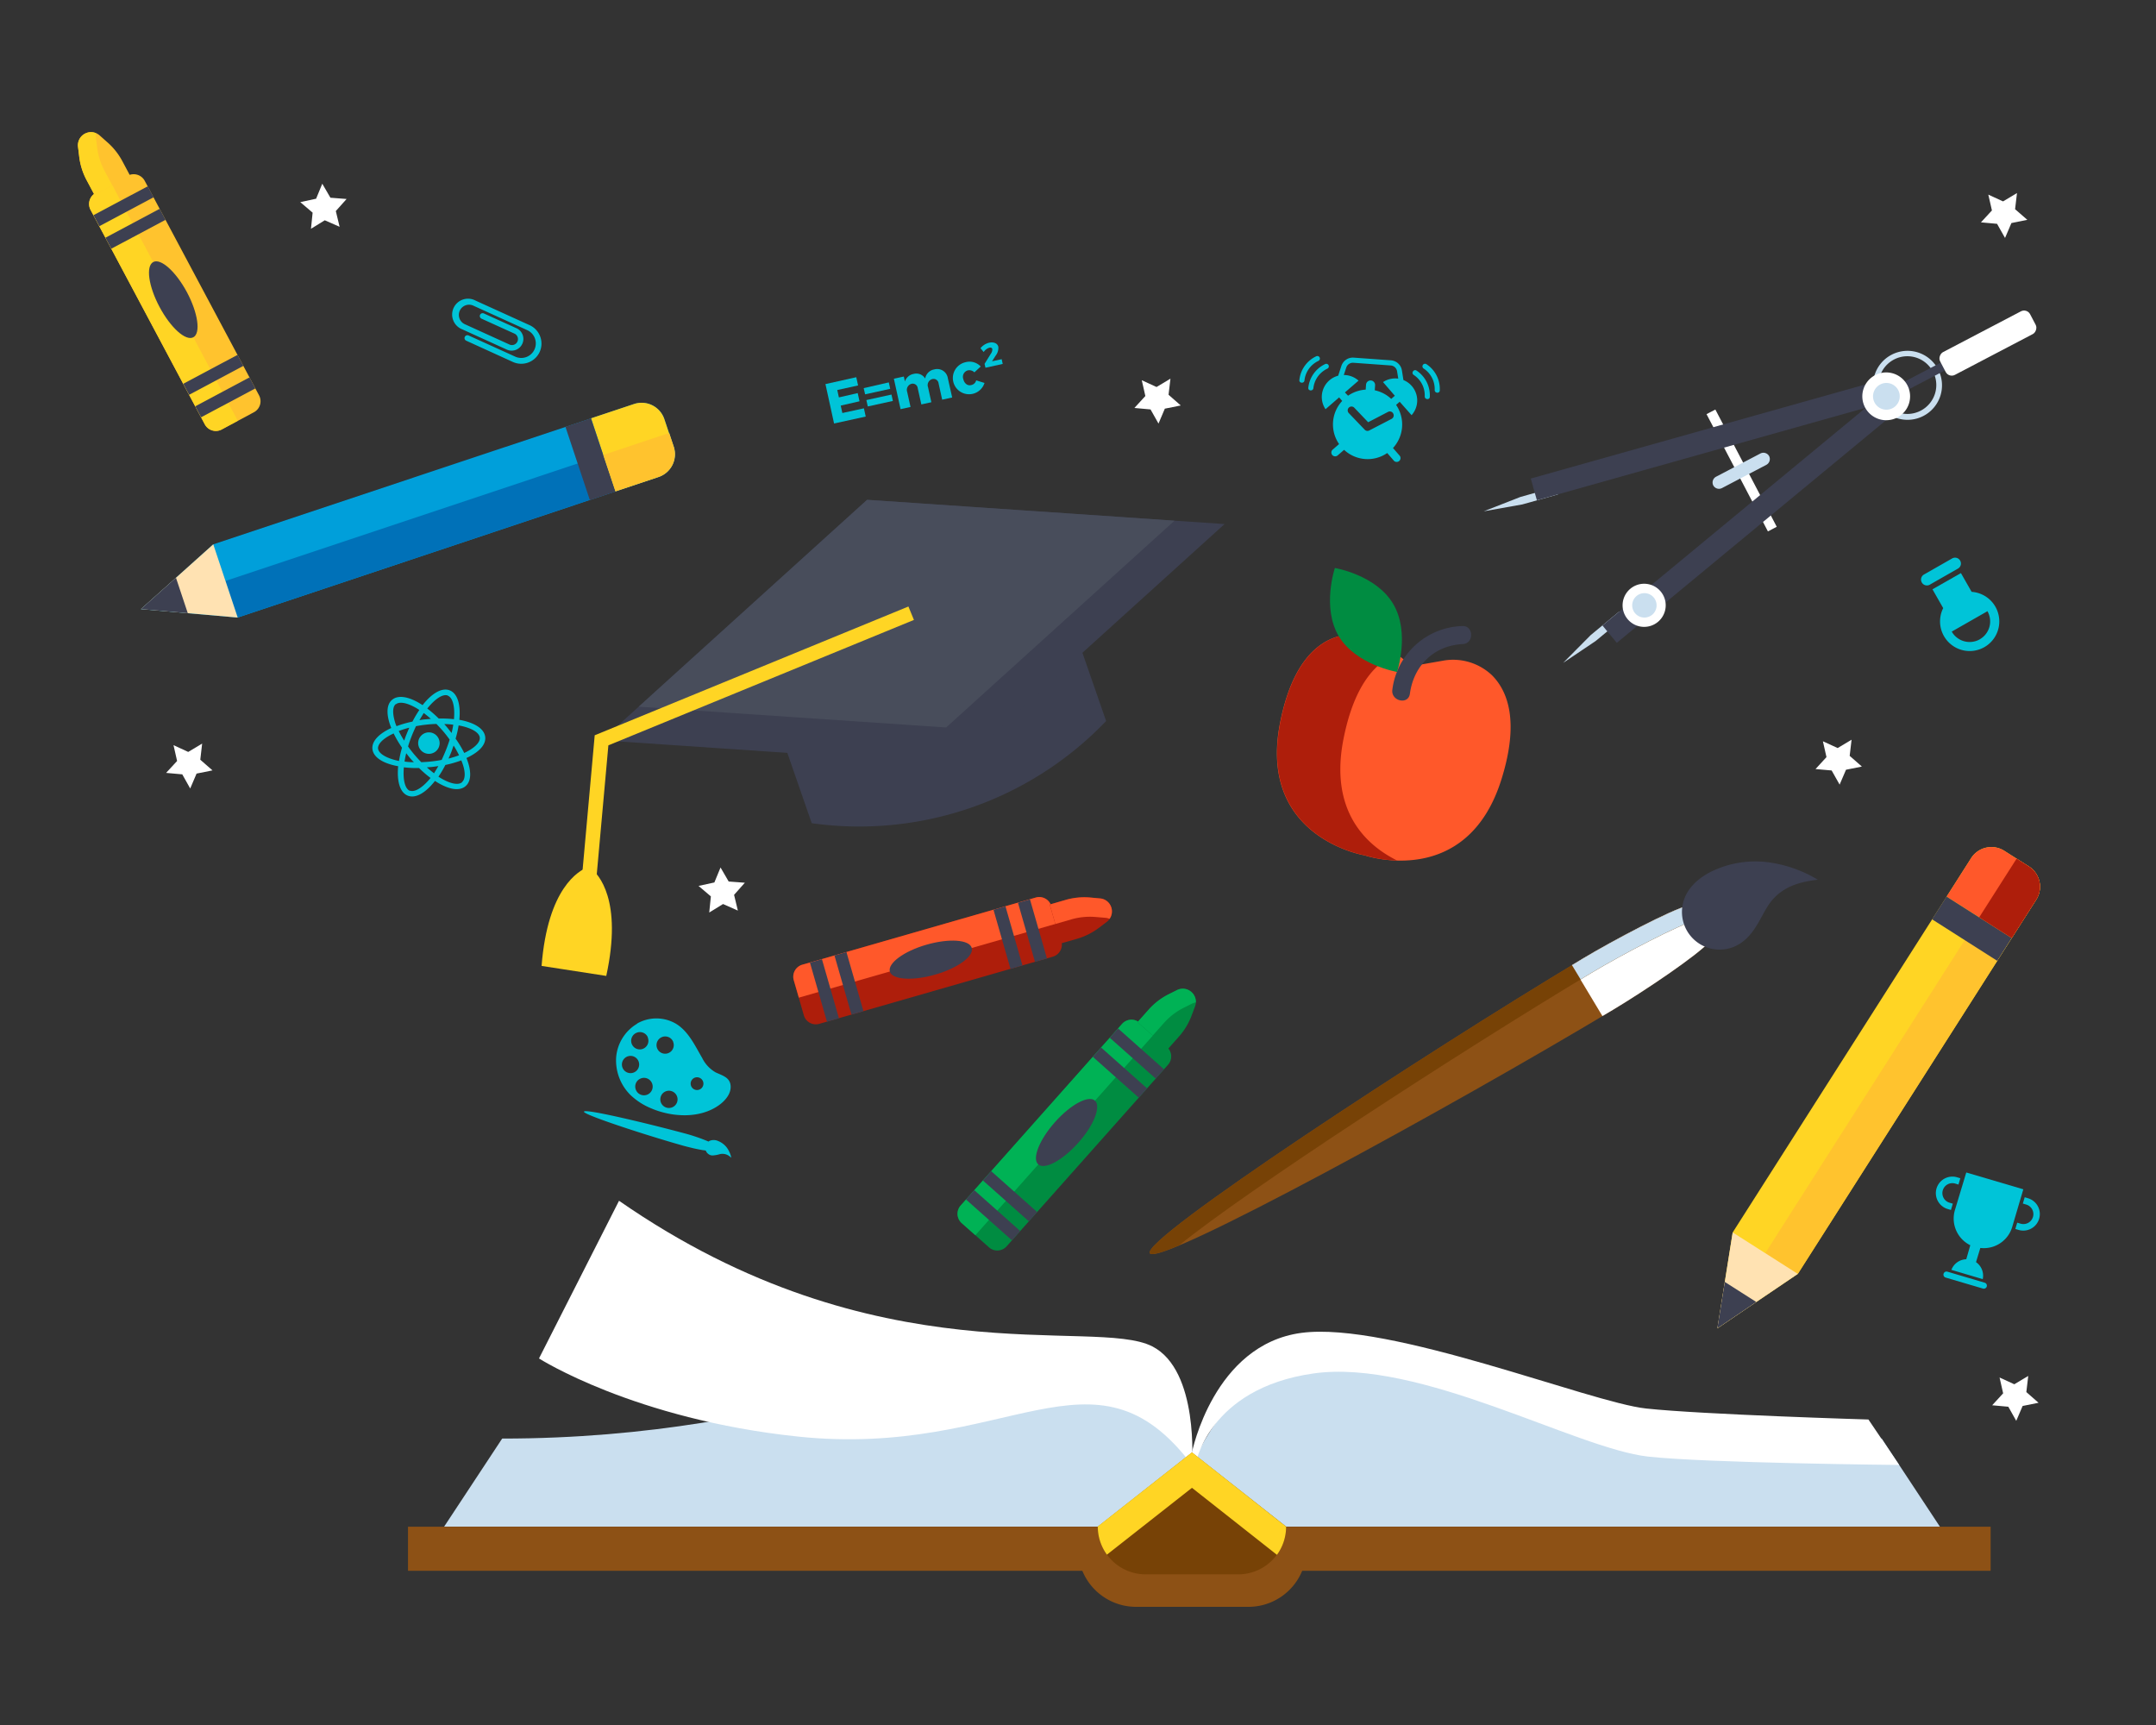 <svg xmlns="http://www.w3.org/2000/svg" viewBox="0 0 500 400"><rect x="0" y="0" width="500" height="400" fill="#333333" stroke="none"/><defs><style>.cls-1{isolation:isolate;}.cls-2{fill:#ffd524;}.cls-3{fill:#ffc32e;}.cls-4{fill:#ffe2b2;}.cls-5{fill:#3d4051;}.cls-6{fill:#ff582a;}.cls-7{fill:#ae1e0b;}.cls-8{fill:#009fda;}.cls-9{fill:#0071b8;}.cls-10{fill:#484d5b;}.cls-11{fill:#cadfef;}.cls-12{fill:#fff;}.cls-13{fill:#8d5115;}.cls-14{fill:#774206;}.cls-15{mix-blend-mode:multiply;}.cls-16{fill:#00c4d8;}.cls-17{fill:#008c41;}.cls-18{fill:#00b255;}</style></defs><title>education</title><g class="cls-1"><g id="OBJECTS"><path class="cls-2" d="M401.83,285.78,457.12,199a5.58,5.58,0,0,1,7.7-1.71l5.7,3.63a5.58,5.58,0,0,1,1.7,7.7L416.93,295.4l-9.63,6.51-9,6.11L400,297.26Z"/><path class="cls-3" d="M409.38,290.59l58.29-91.48,2.85,1.81a5.58,5.58,0,0,1,1.7,7.7L416.93,295.4Z"/><polygon class="cls-4" points="401.83 285.78 416.93 295.4 407.3 301.91 398.27 308.02 400 297.26 401.83 285.78"/><polygon class="cls-5" points="400 297.26 407.3 301.91 398.27 308.02 400 297.26"/><path class="cls-6" d="M451.45,207.9l5.67-8.9a5.58,5.58,0,0,1,7.7-1.71l5.7,3.63a5.58,5.58,0,0,1,1.7,7.7l-5.67,8.9Z"/><rect class="cls-5" x="448.37" y="212.22" width="17.91" height="6.25" transform="translate(727.3 642.69) rotate(-147.5)"/><path class="cls-7" d="M459,212.71l8.67-13.6,2.85,1.81a5.58,5.58,0,0,1,1.7,7.7l-5.67,8.9Z"/><path class="cls-8" d="M49.46,126.22l97.62-32.54a5.56,5.56,0,0,1,7,3.52l2.14,6.41a5.57,5.57,0,0,1-3.53,7L55.12,143.2l-11.57-1-10.87-.95L40.81,134Z"/><path class="cls-9" d="M52.29,134.71,155.2,100.4l1.07,3.21a5.57,5.57,0,0,1-3.53,7L55.12,143.2Z"/><polygon class="cls-4" points="49.46 126.22 55.12 143.2 43.55 142.19 32.68 141.24 40.81 133.97 49.46 126.22"/><polygon class="cls-5" points="40.81 133.97 43.55 142.19 32.68 141.24 40.81 133.97"/><path class="cls-2" d="M137.07,97l10-3.33a5.56,5.56,0,0,1,7,3.52l2.14,6.41a5.57,5.57,0,0,1-3.53,7l-10,3.34Z"/><rect class="cls-5" x="127.99" y="103.37" width="17.91" height="6.25" transform="translate(79.22 270.08) rotate(-108.44)"/><path class="cls-3" d="M139.9,105.5l15.3-5.1,1.07,3.21a5.57,5.57,0,0,1-3.53,7l-10,3.34Z"/><path class="cls-5" d="M244.56,132.73,176.18,156.1l12.07,34.79a79.29,79.29,0,0,0,68.27-23.69Z"/><polygon class="cls-5" points="283.99 121.52 222.4 177.28 139.51 171.66 148.13 163.87 152.77 159.66 201.09 115.9 266.13 120.31 272.38 120.74 283.99 121.52"/><polygon class="cls-10" points="272.38 120.74 219.42 168.69 148.13 163.87 152.77 159.66 201.09 115.9 266.13 120.31 272.38 120.74"/><polygon class="cls-2" points="136.89 219.45 133.54 219.15 137.92 170.5 210.67 140.64 211.95 143.75 141.09 172.83 136.89 219.45"/><path class="cls-2" d="M137,201.31l-.69-.22c-2.07.79-9.29,4.81-10.71,22.89l15,2.32C144.44,208.66,138.77,202.7,137,201.31Z"/><path class="cls-11" d="M435.28,93.05a8,8,0,1,1,10.82,3.38A8,8,0,0,1,435.28,93.05Zm13-6.83a6.69,6.69,0,1,0-2.83,9A6.7,6.7,0,0,0,448.31,86.22Z"/><rect class="cls-12" x="388.59" y="107.93" width="30.69" height="2.31" transform="translate(313.15 -299.35) rotate(62.36)"/><polygon class="cls-11" points="368.91 147.26 362.51 153.71 370.05 148.64 376.66 143.18 375.52 141.8 368.91 147.26"/><rect class="cls-5" x="363.69" y="117.76" width="83.71" height="5.23" transform="translate(16.28 286) rotate(-39.58)"/><path class="cls-12" d="M384.5,144.2a5,5,0,1,1,.67-7A5,5,0,0,1,384.5,144.2Z"/><path class="cls-11" d="M383.15,142.56a2.83,2.83,0,1,1,.38-4A2.84,2.84,0,0,1,383.15,142.56Z"/><polygon class="cls-11" points="353.04 116.97 344.1 118.56 352.56 115.25 360.81 112.92 361.3 114.65 353.04 116.97"/><rect class="cls-5" x="354.15" y="99.55" width="83.71" height="5.23" transform="translate(-12.87 111.03) rotate(-15.71)"/><rect class="cls-5" x="439.41" y="86.11" width="14.31" height="2.04" transform="translate(10.55 217.15) rotate(-27.65)"/><path class="cls-11" d="M397.32,112.55h0a1.52,1.52,0,0,1,.64-2l10.33-5.41a1.52,1.52,0,0,1,2,.64h0a1.52,1.52,0,0,1-.64,2l-10.33,5.41A1.51,1.51,0,0,1,397.32,112.55Z"/><path class="cls-12" d="M440,96.81a5.54,5.54,0,1,1,2.34-7.48A5.54,5.54,0,0,1,440,96.81Z"/><path class="cls-11" d="M438.91,94.65a3.1,3.1,0,1,1,1.31-4.19A3.11,3.11,0,0,1,438.91,94.65Z"/><rect class="cls-12" x="458.03" y="67.79" width="5.95" height="23.56" rx="1.58" transform="translate(317.64 -365.75) rotate(62.36)"/><path class="cls-11" d="M276.43,339.7s-10.37-25-30.82-27.34-60.39,21.22-129.15,21.22L103,354H276.43Z"/><path class="cls-12" d="M276.43,339.7s1.71-21.92-9.21-27.5c-13.54-6.91-63.65,7.9-123.66-33.76L125,315s22,14.12,60.09,18.12C233.69,338.22,253.66,309.49,276.43,339.7Z"/><path class="cls-11" d="M276.43,339.7s10.37-25,30.81-27.34,60.4,21.22,129.16,21.22L449.88,354H276.43Z"/><path class="cls-12" d="M276.43,336.77s5-25,25.4-27.7,66.9,16.14,79.91,17.54,51.57,2.55,51.57,2.55l7.13,10.54s-44.65-.43-58.23-1.94c-16.73-1.86-53-22.77-77.59-19.28s-27.41,21.24-27.41,21.24Z"/><rect class="cls-13" x="94.62" y="354.02" width="367.03" height="10.22"/><path class="cls-13" d="M289.44,372.6h-26A13.47,13.47,0,0,1,250,359.13h53A13.47,13.47,0,0,1,289.44,372.6Z"/><path class="cls-14" d="M287.16,365.07H265.71A11.1,11.1,0,0,1,254.6,354h0l21.83-17.19L298.27,354h0A11.11,11.11,0,0,1,287.16,365.07Z"/><path class="cls-2" d="M298.26,354a11.06,11.06,0,0,1-2.12,6.54L276.43,345,256.71,360.5a11.06,11.06,0,0,1-2.12-6.54l21.84-17.19Z"/><g class="cls-15"><path class="cls-16" d="M125.16,81.6a4.7,4.7,0,0,1-6.22,2.33L108.12,79a.66.66,0,0,1,.55-1.21l10.82,4.91a3.37,3.37,0,0,0,2.79-6.14l-12.5-5.68a2.36,2.36,0,0,0-2,4.29l10.33,4.7A1.39,1.39,0,0,0,120,79.2a1.4,1.4,0,0,0-.69-1.84l-7.65-3.47a.67.67,0,0,1-.33-.88.67.67,0,0,1,.88-.33l7.65,3.47a2.72,2.72,0,0,1-2.25,4.95l-10.33-4.7a3.68,3.68,0,1,1,3-6.7l12.5,5.68A4.7,4.7,0,0,1,125.16,81.6Z"/></g><g class="cls-15"><path class="cls-16" d="M108.18,175.77c.25-.12.51-.24.75-.37,2.49-1.31,3.77-2.9,3.6-4.49-.21-1.95-2.5-3.36-6-4,.34-3.5-.41-6.1-2.22-6.82s-4.14.65-6.31,3.42c-2.94-1.94-5.59-2.49-7.07-1.23-1.22,1-1.39,3.08-.48,5.75a8.21,8.21,0,0,0,.29.78c-2.87,1.32-4.56,3.07-4.37,4.89.15,1.36,1.33,2.47,3.22,3.22a13.85,13.85,0,0,0,2.75.75c-.33,3.51.41,6.11,2.23,6.83s4.14-.65,6.31-3.42a13.89,13.89,0,0,0,2.52,1.35c1.89.76,3.5.77,4.55-.12C109.37,181.13,109.35,178.7,108.18,175.77Zm.69-6.87c1.45.57,2.31,1.33,2.4,2.14.1,1-1,2.2-2.94,3.23-.21.12-.44.22-.67.33a25.16,25.16,0,0,0-2-3.32,24.17,24.17,0,0,0,.7-3.06A12.67,12.67,0,0,1,108.87,168.9Zm-8.94,7.68c-.77.09-1.51.13-2.23.16-.51-.51-1-1.06-1.51-1.65s-1.08-1.32-1.56-2c.24-.78.52-1.57.84-2.39s.67-1.59,1-2.31c.8-.15,1.64-.28,2.51-.37s1.51-.13,2.23-.15c.5.51,1,1.05,1.51,1.64s1.09,1.33,1.56,2c-.24.78-.52,1.57-.85,2.39s-.67,1.59-1,2.31C101.62,176.37,100.78,176.49,99.93,176.58Zm1.73,1.06c-.34.59-.69,1.15-1,1.67-.55-.41-1.1-.86-1.66-1.37l1.1-.09C100.6,177.79,101.14,177.72,101.66,177.64Zm-5.71-.9q-1.12,0-2.13-.15a19.42,19.42,0,0,1,.39-1.93c.32.42.65.84,1,1.26S95.71,176.47,96,176.74Zm-2.22-5a23.11,23.11,0,0,1-1.26-2.23,22.15,22.15,0,0,1,2.45-.77c-.22.49-.43,1-.63,1.49S93.9,171.25,93.73,171.75ZM97.27,167c.35-.59.69-1.15,1-1.66q.81.6,1.65,1.35l-1.1.1C98.33,166.82,97.8,166.89,97.27,167Zm5.72.9q1.13,0,2.13.15c-.1.62-.23,1.26-.39,1.93-.32-.42-.66-.84-1-1.26S103.23,168.14,103,167.87Zm2.22,5a20.57,20.57,0,0,1,1.25,2.24,22.06,22.06,0,0,1-2.45.76c.22-.48.44-1,.64-1.49S105,173.36,105.21,172.86Zm-1.34-11.57c1.11.44,1.67,2.5,1.41,5.44a26.56,26.56,0,0,0-3.53-.15,26.08,26.08,0,0,0-2.66-2.32C100.93,162,102.75,160.84,103.87,161.29Zm-12.09,2c.62-.53,1.77-.49,3.21.09a12.63,12.63,0,0,1,2.26,1.21,27.12,27.12,0,0,0-1.6,2.7,24.61,24.61,0,0,0-3.7,1.06c-.1-.24-.19-.47-.27-.7C91,165.52,91,163.93,91.78,163.27Zm-4.11,10.3c-.12-1.12,1.23-2.46,3.62-3.56a25.58,25.58,0,0,0,1.94,3.31,28.53,28.53,0,0,0-.7,3.08C89.63,175.85,87.8,174.76,87.67,173.57Zm7.4,9.76c-1.12-.45-1.67-2.51-1.41-5.46a24.77,24.77,0,0,0,3.52.16,26,26,0,0,0,2.67,2.31C98,182.66,96.19,183.77,95.07,183.33Zm12.08-2c-.91.78-3,.31-5.47-1.29a25.69,25.69,0,0,0,1.61-2.72,25,25,0,0,0,3.69-1.06C108,178.72,108,180.62,107.15,181.34Z"/><path class="cls-16" d="M100.39,170a2.49,2.49,0,1,0,1.39,3.24A2.5,2.5,0,0,0,100.39,170Z"/></g><g class="cls-15"><path class="cls-16" d="M453.36,280.62a6.9,6.9,0,0,0,3.57,8.13L456,292a3.81,3.81,0,0,0-3.45,2.46l7.27,2.15a3.82,3.82,0,0,0-1.56-3.94l1-3.29a6.87,6.87,0,0,0,7.4-4.89l2.57-8.71-13.23-3.9Z"/><path class="cls-16" d="M460.31,297.45l-8.69-2.57a.71.71,0,1,0-.4,1.37l8.69,2.56a.71.71,0,0,0,.4-1.36Z"/><path class="cls-16" d="M449.1,275.59a3.84,3.84,0,0,0,2.59,4.76l.76.22.43-1.46-.76-.22a2.31,2.31,0,0,1,1.31-4.44l.76.23.43-1.46-.76-.23A3.84,3.84,0,0,0,449.1,275.59Z"/><path class="cls-16" d="M470.31,277.85l-.76-.23-.43,1.46.76.23a2.31,2.31,0,1,1-1.31,4.43l-.76-.22-.43,1.46.76.22a3.83,3.83,0,1,0,2.17-7.35Z"/></g><g class="cls-15"><path class="cls-16" d="M457.24,137.24l-2.48-4.35-6.6,3.76,2.49,4.36a6.87,6.87,0,1,0,6.59-3.77Zm1.91,11a4.78,4.78,0,0,1-6.52-1.78.06.06,0,0,0,0,0l8.28-4.73,0,0A4.77,4.77,0,0,1,459.15,148.23Z"/><path class="cls-16" d="M447.62,135.53l6.46-3.69a1.34,1.34,0,0,0,.5-1.84,1.36,1.36,0,0,0-1.85-.51l-6.45,3.68a1.36,1.36,0,1,0,1.34,2.36Z"/></g><g class="cls-15"><path class="cls-16" d="M327.36,96.27a5.1,5.1,0,0,0-1.89-8.14l-.35-2.22a2.79,2.79,0,0,0-2.57-2.36l-8.6-.62a2.8,2.8,0,0,0-2.87,1.93l-.74,2.26a5.1,5.1,0,0,0-2.94,7.77l3.16-2.74.71.82a8,8,0,0,0-.72,10l-1.49,1.29a.89.89,0,0,0-.09,1.25.88.88,0,0,0,1.25.09l1.49-1.29a8,8,0,0,0,10,.74l1.47,1.69a.89.89,0,1,0,1.34-1.16l-1.47-1.69a8.05,8.05,0,0,0,.72-10l.83-.73Zm-4.61.85-5.21,2.7a.87.87,0,0,1-.47.1.91.91,0,0,1-.58-.28l-3.69-3.85a.91.91,0,0,1,0-1.26.89.89,0,0,1,1.26,0l3.23,3.38,4.61-2.4a.88.88,0,0,1,1.2.38A.9.9,0,0,1,322.75,97.12Zm-2-8.51,2.73,3.16-.84.73a8,8,0,0,0-3.82-2l.08-1.15a1.05,1.05,0,1,0-2.1-.15l-.08,1.15a8,8,0,0,0-4.09,1.41L311.9,91l3.16-2.74a5.13,5.13,0,0,0-3.42-1.3l.57-1.72a1.62,1.62,0,0,1,1.66-1.12l8.59.62A1.62,1.62,0,0,1,324,86.1l.27,1.7A5.08,5.08,0,0,0,320.73,88.61Z"/><path class="cls-16" d="M328.51,85.93c-.64-.42-1.31.56-.67,1a5.66,5.66,0,0,1,2.57,5c0,.76,1.15.85,1.18.09A6.9,6.9,0,0,0,328.51,85.93Z"/><path class="cls-16" d="M330.81,84.45a.59.59,0,0,0-.66,1,5.7,5.7,0,0,1,2.57,5c0,.76,1.15.85,1.18.08A6.87,6.87,0,0,0,330.81,84.45Z"/><path class="cls-16" d="M307.32,84.42a.59.59,0,0,1,.52,1.06A5.68,5.68,0,0,0,304.59,90c-.08.76-1.26.68-1.18-.08A6.87,6.87,0,0,1,307.32,84.42Z"/><path class="cls-16" d="M305.24,82.62a.59.59,0,0,1,.53,1.06,5.68,5.68,0,0,0-3.25,4.54c-.08.75-1.27.67-1.18-.09A6.86,6.86,0,0,1,305.24,82.62Z"/></g><g class="cls-15"><path class="cls-16" d="M198.58,87.47l.42,1.91-4.83,1.06.38,1.71,4.36-1,.42,1.9-4.36,1,.38,1.72,5-1.09.42,1.91-7.34,1.61-2-9.14Z"/><path class="cls-16" d="M206.12,88.67l.33,1.49-5.82,1.28L200.3,90Zm.62,2.82.33,1.48-5.82,1.28-.33-1.48Z"/><path class="cls-16" d="M219.82,87.72l1,4.45-2.32.51-.83-3.78a1.17,1.17,0,0,0-1.45-1,1.44,1.44,0,0,0-1,1.88l.77,3.49-2.32.51L212.83,90a1.16,1.16,0,0,0-1.44-1,1.45,1.45,0,0,0-1,1.89l.77,3.48-2.31.51-1.55-7.06,2.31-.51.25,1.16a2.59,2.59,0,0,1,2-1.76,2.4,2.4,0,0,1,2.7,1.07,2.57,2.57,0,0,1,2.12-2.12A2.5,2.5,0,0,1,219.82,87.72Z"/><path class="cls-16" d="M224.4,85.9a1.54,1.54,0,0,0-1,2c.23,1,.95,1.59,1.78,1.4a1.48,1.48,0,0,0,1.21-1.1l1.93.6a3.76,3.76,0,1,1-4.4-4.81,3.54,3.54,0,0,1,3.52,1l-1.47,1.35A1.65,1.65,0,0,0,224.4,85.9Z"/><path class="cls-16" d="M230.13,80.94c-.07-.28-.32-.4-.7-.31a2.45,2.45,0,0,0-1.3,1l-.74-.89a3.66,3.66,0,0,1,2-1.27c1.06-.24,2,.15,2.14,1a2.93,2.93,0,0,1-.63,2l-.84,1.31,2.24-.49.24,1.1-4,.88-.21-.9,1.48-2.38A1.66,1.66,0,0,0,230.13,80.94Z"/></g><g class="cls-15"><path class="cls-16" d="M147.75,237.39a10,10,0,0,0-4.86,7.82,11.31,11.31,0,0,0,3.31,8.69A15.4,15.4,0,0,0,151,257c4.86,2.09,11.37,2.46,15.82-.79,1.37-1,2.75-2.59,2.62-4.42-.14-2-2-2.41-3.49-3.13a7.83,7.83,0,0,1-3.1-3.32c-1.68-2.88-3.16-6.12-6-7.9a9,9,0,0,0-9.11-.09Zm8.15,19.38a2,2,0,1,1,1.07-2.64A2,2,0,0,1,155.9,256.77Zm7.16-5.95a1.48,1.48,0,1,1-1.86-.95A1.49,1.49,0,0,1,163.06,250.82Zm-11.86.35a2,2,0,0,1-3.71,1.59,2,2,0,0,1,1.07-2.66A2,2,0,0,1,151.2,251.17ZM147,248.69a2,2,0,1,1,1.06-2.65A2,2,0,0,1,147,248.69Zm9.1-7.12a2,2,0,1,1-2.65-1.06A2,2,0,0,1,156.12,241.57Zm-5.88-1a2,2,0,1,1-2.65-1.06A2,2,0,0,1,150.24,240.52Z"/><path class="cls-16" d="M135.43,257.77s0,0,0,.07l0,0a.3.3,0,0,0,.08.08l0,0,.15.11.11.06.1.05.16.09h0c2.94,1.46,14.67,5.24,22,7.32h0l.53.15h0c.51.14,1.15.3,1.82.46.39.1.8.19,1.2.27l.39.08,1.07.2c.21,0,.41.06.58.07h.05a1.77,1.77,0,0,0,1.34,1.14,3,3,0,0,0,.41,0,7.71,7.71,0,0,0,1.59-.31,2.66,2.66,0,0,1,2.22.55l.11.08.26.22a6.16,6.16,0,0,0-1-2.29,4.71,4.71,0,0,0-2.11-1.61,2.5,2.5,0,0,0-1.82-.06,1.88,1.88,0,0,0-.37.21c-.38-.18-1-.42-1.63-.66-1.11-.41-2.43-.84-3.35-1.09C151,260.7,135.64,257,135.43,257.77Z"/></g><polygon class="cls-12" points="80.38 46.14 77.88 48.94 78.76 52.59 75.32 51.08 72.12 53.05 72.5 49.31 69.64 46.87 73.31 46.08 74.74 42.6 76.63 45.85 80.38 46.14"/><polygon class="cls-12" points="172.74 204.69 170.24 207.5 171.12 211.15 167.68 209.63 164.48 211.6 164.86 207.86 162 205.43 165.67 204.63 167.1 201.16 168.99 204.41 172.74 204.69"/><polygon class="cls-12" points="273.83 94.02 270.14 94.76 268.67 98.22 266.82 94.94 263.08 94.6 265.62 91.83 264.79 88.17 268.21 89.74 271.44 87.81 271 91.54 273.83 94.02"/><polygon class="cls-12" points="470.16 50.98 466.47 51.72 464.99 55.18 463.14 51.9 459.4 51.56 461.95 48.8 461.11 45.13 464.53 46.7 467.76 44.77 467.32 48.51 470.16 50.98"/><polygon class="cls-12" points="431.79 177.75 428.11 178.49 426.63 181.94 424.78 178.66 421.04 178.33 423.58 175.56 422.75 171.89 426.17 173.46 429.4 171.53 428.96 175.27 431.79 177.75"/><polygon class="cls-12" points="472.76 325.28 469.07 326.02 467.59 329.47 465.75 326.2 462.01 325.86 464.55 323.09 463.72 319.42 467.14 320.99 470.37 319.06 469.93 322.8 472.76 325.28"/><polygon class="cls-12" points="49.28 178.64 45.59 179.38 44.11 182.84 42.27 179.56 38.52 179.22 41.07 176.46 40.24 172.79 43.65 174.36 46.88 172.43 46.45 176.17 49.28 178.64"/><path class="cls-6" d="M334.5,153.23l-7,1.22-5.59-4.38a13.07,13.07,0,0,0-11.85-2.42c-4.91,1.53-10.49,6.41-13.17,19.82-5.36,26.81,19.58,30.87,19.58,30.87s23.89,8.22,31.85-18c4-13.08,1.37-20-2.23-23.68A13.1,13.1,0,0,0,334.5,153.23Z"/><path class="cls-7" d="M324,199.53a27.52,27.52,0,0,1-7.5-1.2s-24.93-4.06-19.57-30.86c2.68-13.42,8.26-18.28,13.16-19.82a13.1,13.1,0,0,1,11.86,2.42l2,1.57c-4.68,1.8-9.8,6.84-12.34,19.52C308.15,188.27,317.07,196.11,324,199.53Z"/><path class="cls-5" d="M339.09,145.17a16.86,16.86,0,0,0-16.19,14.76c-.36,2.64,3.71,3.61,4.07.93.89-6.53,5.59-11.17,12.26-11.51C341.91,149.22,341.78,145,339.09,145.17Z"/><path class="cls-17" d="M323.07,140c4,6.65.92,15.81.92,15.81s-9.53-1.63-13.51-8.28-.91-15.82-.91-15.82S319.09,133.29,323.07,140Z"/><path class="cls-13" d="M391.64,209.94c-4.06,1-17.46,8.09-24.64,12.4-37,22.19-102.3,65-100.34,68.27s70.45-34.26,107.43-56.46c7.18-4.31,19.64-12.63,22.52-15.92Z"/><path class="cls-12" d="M374.09,234.15c7.18-4.31,19.64-12.63,22.52-15.92l-5-8.29c-4.06,1-17.46,8.09-24.64,12.4l-2.44,1.47,7.09,11.8Z"/><path class="cls-14" d="M273.42,288.81c-4,1.67-6.42,2.37-6.76,1.8-2-3.27,63.37-46.09,100.33-68.28,7.19-4.31,20.59-11.34,24.64-12.39l2,3.32c-4.05,1.05-17.45,8.07-24.64,12.39C338.56,243.91,288.94,276.13,273.42,288.81Z"/><path class="cls-11" d="M393.62,213.25c-4.06,1.06-17.45,8.08-24.65,12.4l-2.41,1.46-2-3.3,2.41-1.47c7.2-4.31,20.6-11.36,24.65-12.4Z"/><path class="cls-5" d="M391.12,215.63a8.75,8.75,0,0,1-.49-7.25c1-2.78,3.58-5,6.4-6.35a23.25,23.25,0,0,1,12.91-2.1A29.88,29.88,0,0,1,421.58,204c-.57.06-1.12.13-1.67.22l-.66.12c-3.94.74-7.22,2.38-9.47,6.07-1.38,2.29-2.43,4.77-4.31,6.77a9.58,9.58,0,0,1-1.5,1.32A8.73,8.73,0,0,1,391.12,215.63Z"/><path class="cls-3" d="M33.6,42,60.08,91.68a2.89,2.89,0,0,1-1.21,3.92l-7.45,4a2.89,2.89,0,0,1-3.92-1.19L21,48.66a2.91,2.91,0,0,1,1.2-3.93l7.45-4A2.91,2.91,0,0,1,33.6,42Z"/><path class="cls-2" d="M22.21,44.73A2.92,2.92,0,0,0,21,48.66L47.49,98.38a2.91,2.91,0,0,0,3.93,1.19l3.73-2L25.94,42.74Z"/><path class="cls-3" d="M19.69,31h0a3,3,0,0,0-1.59,3.05l.28,2.25a15.69,15.69,0,0,0,1.71,5.45l1.82,3.41L26.05,43l4.15-2.21-1.82-3.41a15.54,15.54,0,0,0-3.56-4.46L23.11,31.4A3,3,0,0,0,19.69,31Z"/><path class="cls-2" d="M22.29,30.9a2.75,2.75,0,0,0-.05,1l.28,2.25a15.57,15.57,0,0,0,1.72,5.45L26.06,43l-4.15,2.21-1.81-3.4a15.38,15.38,0,0,1-1.73-5.45l-.27-2.25A3.06,3.06,0,0,1,19.68,31h0A3,3,0,0,1,22.29,30.9Z"/><rect class="cls-5" x="21.52" y="46.38" width="14.26" height="2.89" transform="translate(-19.12 19.08) rotate(-28.04)"/><rect class="cls-5" x="24.29" y="51.6" width="14.26" height="2.89" transform="translate(-21.25 21) rotate(-28.04)"/><path class="cls-5" d="M43.37,67.79c2.56,4.82,3.22,9.48,1.46,10.42S39.57,76,37,71.18s-3.22-9.48-1.46-10.42S40.8,63,43.37,67.79Z"/><rect class="cls-5" x="42.34" y="85.47" width="14.26" height="2.89" transform="translate(-35.05 33.46) rotate(-28.04)"/><rect class="cls-5" x="45.12" y="90.69" width="14.26" height="2.89" transform="translate(-37.18 35.38) rotate(-28.04)"/><path class="cls-17" d="M270.88,246.9,233.45,289a2.89,2.89,0,0,1-4.09.24l-6.31-5.61a2.89,2.89,0,0,1-.25-4.1l37.42-42.11a2.92,2.92,0,0,1,4.11-.24l6.31,5.61A2.92,2.92,0,0,1,270.88,246.9Z"/><path class="cls-18" d="M264.32,237.19a2.9,2.9,0,0,0-4.1.24l-37.42,42.1a2.9,2.9,0,0,0,.24,4.1l3.16,2.8L267.48,240Z"/><path class="cls-17" d="M276.31,230.05h0a3,3,0,0,0-3.41-.42l-2,1a15.59,15.59,0,0,0-4.52,3.51l-2.56,2.88,3.51,3.12,3.51,3.12,2.56-2.88a15.53,15.53,0,0,0,2.95-4.9l.8-2.12A3,3,0,0,0,276.31,230.05Z"/><path class="cls-18" d="M277.32,232.45a2.93,2.93,0,0,0-.91.29l-2,1a15.39,15.39,0,0,0-4.51,3.5l-2.56,2.88-3.52-3.12,2.56-2.88a15.46,15.46,0,0,1,4.52-3.51l2-1a3,3,0,0,1,3.41.42h0A3,3,0,0,1,277.32,232.45Z"/><rect class="cls-5" x="262.21" y="237.16" width="2.89" height="14.26" transform="translate(-94.09 279.08) rotate(-48.37)"/><rect class="cls-5" x="258.28" y="241.58" width="2.89" height="14.26" transform="translate(-98.71 277.63) rotate(-48.37)"/><path class="cls-5" d="M250.05,265c-3.63,4.08-7.78,6.32-9.27,5s.25-5.71,3.87-9.79,7.78-6.31,9.27-5S253.67,261,250.05,265Z"/><rect class="cls-5" x="232.79" y="270.27" width="2.89" height="14.26" transform="translate(-128.71 268.19) rotate(-48.37)"/><rect class="cls-5" x="228.86" y="274.69" width="2.89" height="14.26" transform="translate(-133.33 266.72) rotate(-48.37)"/><path class="cls-7" d="M244.16,221.84,190,237.41a2.89,2.89,0,0,1-3.59-2l-2.33-8.11a2.9,2.9,0,0,1,2-3.6l54.14-15.57a2.89,2.89,0,0,1,3.59,2l2.34,8.11A2.92,2.92,0,0,1,244.16,221.84Z"/><path class="cls-6" d="M243.81,210.12a2.91,2.91,0,0,0-3.6-2l-54.13,15.57a2.9,2.9,0,0,0-2,3.59l1.18,4.06L245,214.18Z"/><path class="cls-7" d="M257.75,210.51h0a3,3,0,0,0-2.65-2.19l-2.25-.2a15.81,15.81,0,0,0-5.69.55l-3.72,1.07,1.3,4.51,1.3,4.51,3.71-1.06a15.74,15.74,0,0,0,5.11-2.56l1.81-1.37A3,3,0,0,0,257.75,210.51Z"/><path class="cls-6" d="M257.32,213.07a3,3,0,0,0-.92-.24l-2.26-.19a15.64,15.64,0,0,0-5.69.55l-3.7,1.07-1.3-4.52,3.7-1.07a15.64,15.64,0,0,1,5.69-.55l2.26.21a3,3,0,0,1,2.65,2.17h0A3,3,0,0,1,257.32,213.07Z"/><rect class="cls-5" x="238" y="208.65" width="2.89" height="14.26" transform="translate(-50.33 74.62) rotate(-16.05)"/><rect class="cls-5" x="232.32" y="210.28" width="2.89" height="14.26" transform="translate(-51 73.11) rotate(-16.05)"/><path class="cls-5" d="M216.86,226c-5.25,1.51-10,1.18-10.5-.73s3.25-4.7,8.5-6.21,9.95-1.18,10.5.74S222.1,224.52,216.86,226Z"/><rect class="cls-5" x="195.44" y="220.89" width="2.89" height="14.26" transform="translate(-55.37 63.32) rotate(-16.05)"/><rect class="cls-5" x="189.75" y="222.53" width="2.89" height="14.26" transform="translate(-56.04 61.82) rotate(-16.05)"/></g></g></svg>
